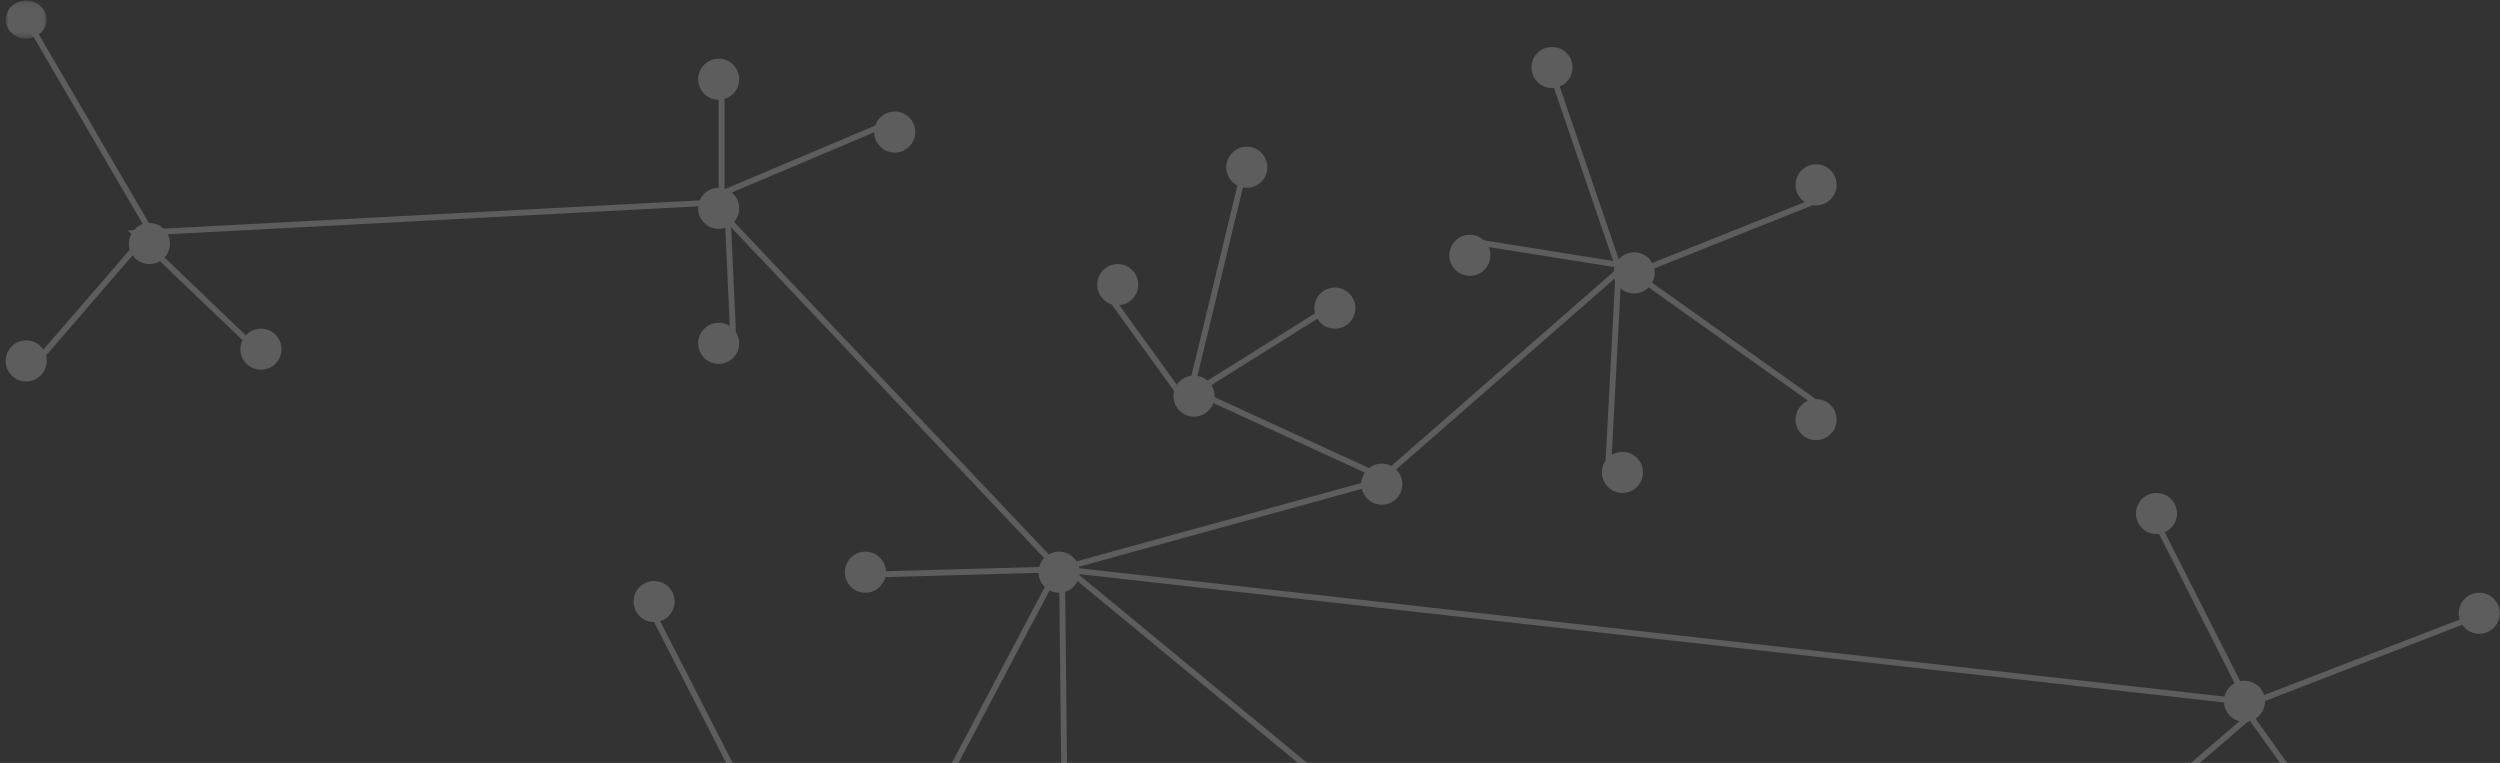<svg xmlns="http://www.w3.org/2000/svg" xmlns:xlink="http://www.w3.org/1999/xlink" width="426" height="130" viewBox="0 0 426 130">
    <rect x="0" y="0" width="426" height="130" fill="#333333" stroke="none"/>
    <defs>
        <path id="prefix__a" d="M0 0.097L6.976 0.097 6.976 6.574 0 6.574z"/>
    </defs>
    <g fill="none" fill-rule="evenodd" opacity=".204" transform="translate(.962)">
        <path fill="#FFF" d="M385 119.5c0 1.933-1.567 3.5-3.5 3.5s-3.5-1.567-3.5-3.5 1.567-3.5 3.5-3.5 3.5 1.567 3.5 3.5M125 58.5c0 1.933-1.567 3.5-3.5 3.5s-3.5-1.567-3.5-3.5 1.567-3.5 3.5-3.5 3.5 1.567 3.5 3.5M155 22.5c0 1.933-1.567 3.5-3.5 3.5s-3.5-1.567-3.5-3.5 1.567-3.5 3.5-3.5 3.5 1.567 3.5 3.5M118.702 15.603c-1.16-1.545-.85-3.739.695-4.9 1.545-1.162 3.739-.851 4.9.694 1.162 1.545.851 3.739-.694 4.9-1.545 1.162-3.74.85-4.9-.694M279 80.5c0 1.933-1.566 3.5-3.5 3.5-1.933 0-3.5-1.567-3.5-3.5s1.567-3.5 3.5-3.5c1.934 0 3.5 1.567 3.5 3.5M312 71.5c0 1.933-1.567 3.5-3.5 3.5s-3.5-1.567-3.5-3.5 1.567-3.5 3.5-3.5 3.5 1.567 3.5 3.5M253 43.5c0 1.933-1.567 3.5-3.5 3.5s-3.5-1.567-3.5-3.5 1.567-3.5 3.5-3.5 3.5 1.567 3.5 3.5M206 67.5c0 1.933-1.567 3.5-3.5 3.5s-3.5-1.567-3.5-3.5 1.567-3.5 3.5-3.5 3.5 1.567 3.5 3.5M215 28.5c0 1.933-1.567 3.5-3.5 3.5s-3.5-1.567-3.5-3.5 1.567-3.5 3.5-3.5 3.5 1.567 3.5 3.5M312 31.5c0 1.933-1.567 3.5-3.5 3.5s-3.5-1.567-3.5-3.5 1.567-3.5 3.5-3.5 3.5 1.567 3.5 3.5M260.703 13.603c-1.162-1.545-.85-3.739.694-4.9 1.545-1.162 3.739-.851 4.9.694 1.162 1.545.851 3.739-.694 4.9-1.545 1.162-3.739.85-4.9-.694M125 35.5c0 1.933-1.567 3.5-3.5 3.5s-3.5-1.567-3.5-3.5 1.567-3.5 3.5-3.5 3.5 1.567 3.5 3.5M28 41.5c0 1.933-1.567 3.5-3.5 3.5S21 43.433 21 41.5s1.567-3.5 3.5-3.5 3.5 1.567 3.5 3.5M281 46.5c0 1.933-1.567 3.5-3.5 3.5s-3.5-1.567-3.5-3.5 1.567-3.5 3.5-3.5 3.5 1.567 3.5 3.5M150 97.5c0 1.933-1.567 3.5-3.5 3.5s-3.5-1.567-3.5-3.5 1.567-3.5 3.5-3.5 3.5 1.567 3.5 3.5M238 82.5c0 1.933-1.567 3.5-3.5 3.5s-3.5-1.567-3.5-3.5 1.567-3.5 3.5-3.5 3.5 1.567 3.5 3.5M114 102.5c0 1.933-1.567 3.5-3.5 3.5s-3.5-1.567-3.5-3.5 1.567-3.5 3.5-3.5 3.5 1.567 3.5 3.5M193 48.5c0 1.933-1.567 3.5-3.5 3.5s-3.5-1.567-3.5-3.5 1.567-3.5 3.5-3.5 3.5 1.567 3.5 3.5M230 52.5c0 1.933-1.567 3.5-3.5 3.5s-3.5-1.567-3.5-3.5 1.567-3.5 3.5-3.5 3.5 1.567 3.5 3.5"/>
        <mask id="prefix__b" fill="#fff">
            <use xlink:href="#prefix__a"/>
        </mask>
        <path fill="#FFF" d="M6.976 3.335c0 1.79-1.561 3.24-3.488 3.24C1.562 6.574 0 5.124 0 3.334 0 1.546 1.562.096 3.488.096c1.927 0 3.488 1.45 3.488 3.24" mask="url(#prefix__b)"/>
        <path fill="#FFF" d="M47 59.5c0 1.933-1.567 3.5-3.5 3.5S40 61.433 40 59.5s1.567-3.5 3.5-3.5 3.5 1.567 3.5 3.5M7 61.5C7 63.433 5.433 65 3.5 65S0 63.433 0 61.5 1.567 58 3.5 58 7 59.567 7 61.5M183 97.5c0 1.933-1.567 3.5-3.5 3.5s-3.5-1.567-3.5-3.5 1.567-3.5 3.5-3.5 3.5 1.567 3.5 3.5"/>
        <path stroke="#FFF" d="M242 147.325L179.762 96 142.25 167 109 101.988M24 40L5 62M122 11L122 33 152 20.307M124 58L123 36"/>
        <path stroke="#FFF" d="M263.003 11L275 46.084 233.868 82.025 179.453 97 120.325 34.532 22 39.714 42.567 59.395M273 81L274.756 47.673 309 34"/>
        <path stroke="#FFF" d="M249 41L275.572 45.242 309 69M4 4L25 40"/>
        <path fill="#FFF" d="M425 104.5c0 1.933-1.567 3.5-3.5 3.5s-3.5-1.567-3.5-3.5 1.567-3.5 3.5-3.5 3.5 1.567 3.5 3.5M363.702 89.603c-1.16-1.544-.85-3.738.694-4.9 1.546-1.162 3.74-.851 4.901.694 1.162 1.545.851 3.739-.694 4.9-1.545 1.162-3.74.851-4.9-.694"/>
        <path stroke="#FFF" d="M421 105L382.188 120 367 90M358 142.968L382.451 122 401 148M236 82L202 66.391 211.273 28"/>
        <path stroke="#FFF" d="M187 49L200.715 68 226 52.167M180.427 136L180 97 382 119.645M144 98L180 97"/>
    </g>
</svg>
